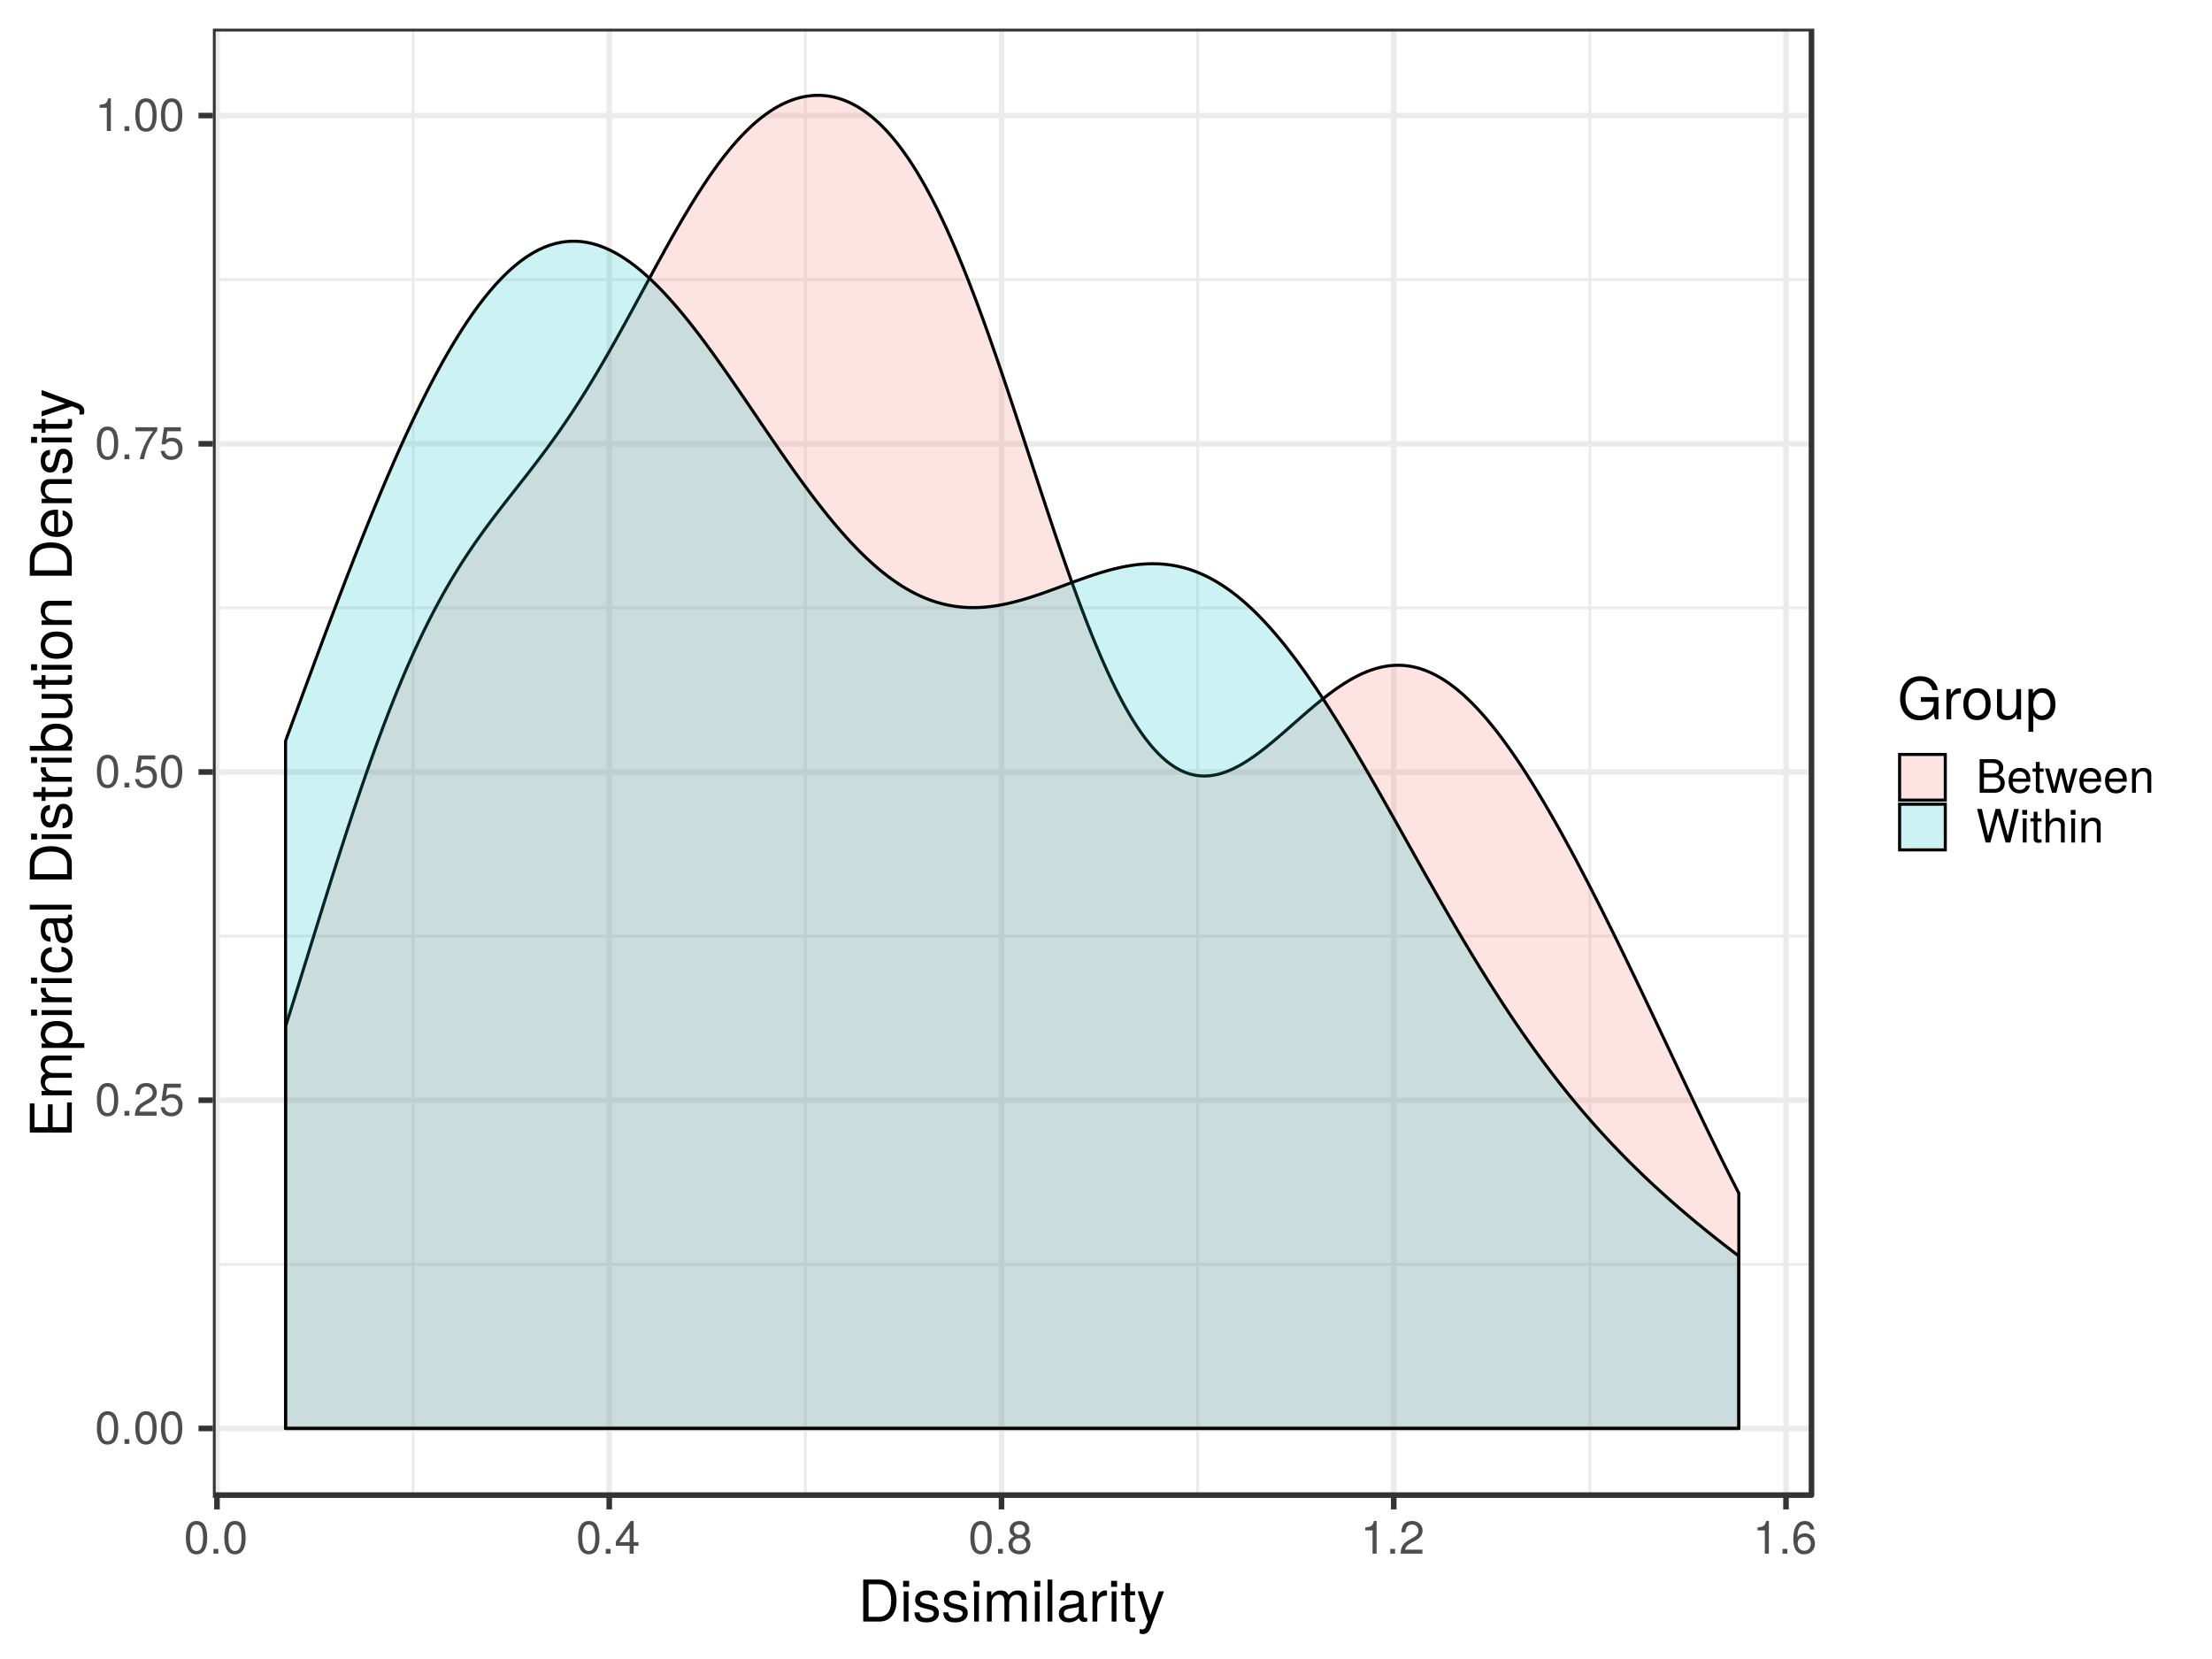 <?xml version="1.0" encoding="UTF-8"?>
<svg xmlns="http://www.w3.org/2000/svg" xmlns:xlink="http://www.w3.org/1999/xlink" width="768pt" height="576pt" viewBox="0 0 768 576" version="1.1">
<defs>
<g>
<symbol overflow="visible" id="glyph0-0">
<path style="stroke:none;" d=""/>
</symbol>
<symbol overflow="visible" id="glyph0-1">
<path style="stroke:none;" d="M 8.109 -5.453 C 8.109 -9.391 6.859 -11.344 4.406 -11.344 C 1.953 -11.344 0.688 -9.359 0.688 -5.547 C 0.688 -1.734 1.969 0.234 4.406 0.234 C 6.797 0.234 8.109 -1.734 8.109 -5.453 Z M 6.672 -5.578 C 6.672 -2.375 5.938 -0.922 4.375 -0.922 C 2.875 -0.922 2.125 -2.438 2.125 -5.531 C 2.125 -8.641 2.875 -10.094 4.406 -10.094 C 5.922 -10.094 6.672 -8.625 6.672 -5.578 Z M 6.672 -5.578 "/>
</symbol>
<symbol overflow="visible" id="glyph0-2">
<path style="stroke:none;" d="M 3.062 0 L 3.062 -1.656 L 1.391 -1.656 L 1.391 0 Z M 3.062 0 "/>
</symbol>
<symbol overflow="visible" id="glyph0-3">
<path style="stroke:none;" d="M 8.172 -8.016 C 8.172 -9.938 6.688 -11.344 4.547 -11.344 C 2.219 -11.344 0.875 -10.156 0.797 -7.406 L 2.203 -7.406 C 2.312 -9.312 3.109 -10.109 4.5 -10.109 C 5.781 -10.109 6.734 -9.203 6.734 -7.984 C 6.734 -7.094 6.203 -6.312 5.203 -5.75 L 3.734 -4.906 C 1.359 -3.562 0.672 -2.5 0.547 0 L 8.094 0 L 8.094 -1.391 L 2.125 -1.391 C 2.266 -2.312 2.781 -2.906 4.172 -3.734 L 5.781 -4.594 C 7.359 -5.438 8.172 -6.625 8.172 -8.016 Z M 8.172 -8.016 "/>
</symbol>
<symbol overflow="visible" id="glyph0-4">
<path style="stroke:none;" d="M 8.203 -3.766 C 8.203 -6 6.719 -7.469 4.547 -7.469 C 3.75 -7.469 3.109 -7.266 2.453 -6.781 L 2.891 -9.719 L 7.609 -9.719 L 7.609 -11.109 L 1.766 -11.109 L 0.906 -5.172 L 2.203 -5.172 C 2.859 -5.953 3.406 -6.219 4.281 -6.219 C 5.812 -6.219 6.766 -5.25 6.766 -3.562 C 6.766 -1.938 5.828 -1.016 4.281 -1.016 C 3.062 -1.016 2.297 -1.625 1.969 -2.906 L 0.562 -2.906 C 1.031 -0.656 2.297 0.234 4.312 0.234 C 6.609 0.234 8.203 -1.359 8.203 -3.766 Z M 8.203 -3.766 "/>
</symbol>
<symbol overflow="visible" id="glyph0-5">
<path style="stroke:none;" d="M 8.312 -9.922 L 8.312 -11.109 L 0.734 -11.109 L 0.734 -9.719 L 6.859 -9.719 C 4.609 -6.859 3.016 -3.547 2.203 0 L 3.719 0 C 4.344 -3.656 5.938 -7.094 8.312 -9.922 Z M 8.312 -9.922 "/>
</symbol>
<symbol overflow="visible" id="glyph0-6">
<path style="stroke:none;" d="M 5.547 0 L 5.547 -11.344 L 4.625 -11.344 C 4.125 -9.594 3.812 -9.359 1.625 -9.094 L 1.625 -8.078 L 4.141 -8.078 L 4.141 0 Z M 5.547 0 "/>
</symbol>
<symbol overflow="visible" id="glyph0-7">
<path style="stroke:none;" d="M 8.312 -2.719 L 8.312 -3.984 L 6.641 -3.984 L 6.641 -11.344 L 5.594 -11.344 L 0.453 -4.203 L 0.453 -2.719 L 5.234 -2.719 L 5.234 0 L 6.641 0 L 6.641 -2.719 Z M 5.234 -3.984 L 1.688 -3.984 L 5.234 -8.938 Z M 5.234 -3.984 "/>
</symbol>
<symbol overflow="visible" id="glyph0-8">
<path style="stroke:none;" d="M 8.203 -3.203 C 8.203 -4.469 7.562 -5.344 6.25 -5.969 C 7.422 -6.672 7.812 -7.25 7.812 -8.312 C 7.812 -10.094 6.422 -11.344 4.406 -11.344 C 2.406 -11.344 0.984 -10.094 0.984 -8.312 C 0.984 -7.266 1.375 -6.688 2.531 -5.969 C 1.234 -5.344 0.594 -4.469 0.594 -3.219 C 0.594 -1.141 2.156 0.234 4.406 0.234 C 6.641 0.234 8.203 -1.141 8.203 -3.203 Z M 6.375 -8.281 C 6.375 -7.234 5.578 -6.531 4.406 -6.531 C 3.219 -6.531 2.438 -7.234 2.438 -8.297 C 2.438 -9.391 3.219 -10.094 4.406 -10.094 C 5.594 -10.094 6.375 -9.391 6.375 -8.281 Z M 6.766 -3.188 C 6.766 -1.844 5.812 -1.016 4.375 -1.016 C 2.984 -1.016 2.031 -1.859 2.031 -3.188 C 2.031 -4.516 2.984 -5.344 4.406 -5.344 C 5.812 -5.344 6.766 -4.516 6.766 -3.188 Z M 6.766 -3.188 "/>
</symbol>
<symbol overflow="visible" id="glyph0-9">
<path style="stroke:none;" d="M 8.203 -3.516 C 8.203 -5.625 6.766 -7.062 4.734 -7.062 C 3.609 -7.062 2.734 -6.625 2.125 -5.797 C 2.141 -8.562 3.047 -10.094 4.656 -10.094 C 5.641 -10.094 6.344 -9.469 6.562 -8.391 L 7.969 -8.391 C 7.703 -10.234 6.484 -11.344 4.75 -11.344 C 2.109 -11.344 0.688 -9.125 0.688 -5.172 C 0.688 -1.625 1.906 0.234 4.5 0.234 C 6.656 0.234 8.203 -1.297 8.203 -3.516 Z M 6.766 -3.406 C 6.766 -1.984 5.812 -1.016 4.516 -1.016 C 3.203 -1.016 2.203 -2.031 2.203 -3.484 C 2.203 -4.891 3.172 -5.812 4.562 -5.812 C 5.922 -5.812 6.766 -4.922 6.766 -3.406 Z M 6.766 -3.406 "/>
</symbol>
<symbol overflow="visible" id="glyph0-10">
<path style="stroke:none;" d="M 9.969 -3.328 C 9.969 -4.734 9.328 -5.578 7.844 -6.156 C 8.891 -6.656 9.453 -7.516 9.453 -8.703 C 9.453 -10.406 8.203 -11.656 6 -11.656 L 1.266 -11.656 L 1.266 0 L 6.531 0 C 8.625 0 9.969 -1.406 9.969 -3.328 Z M 7.969 -8.5 C 7.969 -7.312 7.281 -6.641 5.625 -6.641 L 2.75 -6.641 L 2.75 -10.359 L 5.625 -10.359 C 7.281 -10.359 7.969 -9.688 7.969 -8.5 Z M 8.484 -3.312 C 8.484 -2.188 7.797 -1.312 6.391 -1.312 L 2.75 -1.312 L 2.75 -5.328 L 6.391 -5.328 C 7.797 -5.328 8.484 -4.453 8.484 -3.312 Z M 8.484 -3.312 "/>
</symbol>
<symbol overflow="visible" id="glyph0-11">
<path style="stroke:none;" d="M 8.203 -3.812 C 8.203 -5.031 8.109 -5.797 7.875 -6.422 C 7.328 -7.797 6.047 -8.625 4.484 -8.625 C 2.141 -8.625 0.641 -6.891 0.641 -4.141 C 0.641 -1.391 2.094 0.234 4.453 0.234 C 6.375 0.234 7.703 -0.844 8.031 -2.547 L 6.688 -2.547 C 6.312 -1.438 5.562 -0.984 4.5 -0.984 C 3.109 -0.984 2.062 -1.891 2.031 -3.812 Z M 6.781 -4.984 C 6.781 -4.984 6.781 -4.922 6.766 -4.891 L 2.062 -4.891 C 2.172 -6.391 3.125 -7.391 4.469 -7.391 C 5.781 -7.391 6.781 -6.297 6.781 -4.984 Z M 6.781 -4.984 "/>
</symbol>
<symbol overflow="visible" id="glyph0-12">
<path style="stroke:none;" d="M 4.062 0 L 4.062 -1.125 C 3.891 -1.078 3.688 -1.062 3.422 -1.062 C 2.844 -1.062 2.688 -1.219 2.688 -1.812 L 2.688 -7.297 L 4.062 -7.297 L 4.062 -8.391 L 2.688 -8.391 L 2.688 -10.688 L 1.359 -10.688 L 1.359 -8.391 L 0.219 -8.391 L 0.219 -7.297 L 1.359 -7.297 L 1.359 -1.219 C 1.359 -0.375 1.938 0.109 2.969 0.109 C 3.297 0.109 3.609 0.078 4.062 0 Z M 4.062 0 "/>
</symbol>
<symbol overflow="visible" id="glyph0-13">
<path style="stroke:none;" d="M 11.328 -8.391 L 9.828 -8.391 L 8.156 -1.859 L 6.516 -8.391 L 4.875 -8.391 L 3.281 -1.859 L 1.562 -8.391 L 0.094 -8.391 L 2.531 0 L 4.031 0 L 5.641 -6.578 L 7.344 0 L 8.859 0 Z M 11.328 -8.391 "/>
</symbol>
<symbol overflow="visible" id="glyph0-14">
<path style="stroke:none;" d="M 7.797 0 L 7.797 -6.344 C 7.797 -7.734 6.75 -8.625 5.141 -8.625 C 3.891 -8.625 3.094 -8.141 2.359 -6.969 L 2.359 -8.391 L 1.125 -8.391 L 1.125 0 L 2.453 0 L 2.453 -4.625 C 2.453 -6.344 3.375 -7.453 4.734 -7.453 C 5.797 -7.453 6.469 -6.812 6.469 -5.812 L 6.469 0 Z M 7.797 0 "/>
</symbol>
<symbol overflow="visible" id="glyph0-15">
<path style="stroke:none;" d="M 14.859 -11.656 L 13.203 -11.656 L 11.062 -2.188 L 8.406 -11.656 L 6.797 -11.656 L 4.203 -2.188 L 2.016 -11.656 L 0.359 -11.656 L 3.344 0 L 4.969 0 L 7.578 -9.578 L 10.266 0 L 11.906 0 Z M 14.859 -11.656 "/>
</symbol>
<symbol overflow="visible" id="glyph0-16">
<path style="stroke:none;" d="M 2.453 0 L 2.453 -8.391 L 1.125 -8.391 L 1.125 0 Z M 2.625 -9.641 L 2.625 -11.312 L 0.953 -11.312 L 0.953 -9.641 Z M 2.625 -9.641 "/>
</symbol>
<symbol overflow="visible" id="glyph0-17">
<path style="stroke:none;" d="M 7.781 0 L 7.781 -6.344 C 7.781 -7.75 6.766 -8.625 5.141 -8.625 C 3.953 -8.625 3.234 -8.25 2.453 -7.234 L 2.453 -11.656 L 1.125 -11.656 L 1.125 0 L 2.453 0 L 2.453 -4.625 C 2.453 -6.344 3.344 -7.453 4.719 -7.453 C 5.656 -7.453 6.453 -6.906 6.453 -5.812 L 6.453 0 Z M 7.781 0 "/>
</symbol>
<symbol overflow="visible" id="glyph1-0">
<path style="stroke:none;" d=""/>
</symbol>
<symbol overflow="visible" id="glyph1-1">
<path style="stroke:none;" d="M 13.344 -7.297 C 13.344 -11.812 11.094 -14.578 7.406 -14.578 L 1.781 -14.578 L 1.781 0 L 7.406 0 C 11.078 0 13.344 -2.766 13.344 -7.297 Z M 11.484 -7.281 C 11.484 -3.594 9.953 -1.641 7.078 -1.641 L 3.641 -1.641 L 3.641 -12.938 L 7.078 -12.938 C 9.953 -12.938 11.484 -11 11.484 -7.281 Z M 11.484 -7.281 "/>
</symbol>
<symbol overflow="visible" id="glyph1-2">
<path style="stroke:none;" d="M 3.062 0 L 3.062 -10.484 L 1.406 -10.484 L 1.406 0 Z M 3.281 -12.062 L 3.281 -14.141 L 1.203 -14.141 L 1.203 -12.062 Z M 3.281 -12.062 "/>
</symbol>
<symbol overflow="visible" id="glyph1-3">
<path style="stroke:none;" d="M 9.188 -2.938 C 9.188 -4.5 8.297 -5.281 6.219 -5.781 L 4.625 -6.156 C 3.266 -6.484 2.688 -6.922 2.688 -7.656 C 2.688 -8.625 3.547 -9.234 4.906 -9.234 C 6.234 -9.234 6.953 -8.656 7 -7.562 L 8.766 -7.562 C 8.734 -9.625 7.375 -10.781 4.953 -10.781 C 2.516 -10.781 0.938 -9.516 0.938 -7.578 C 0.938 -5.938 1.781 -5.156 4.266 -4.562 L 5.812 -4.188 C 6.984 -3.906 7.438 -3.562 7.438 -2.797 C 7.438 -1.812 6.453 -1.234 5 -1.234 C 3.5 -1.234 2.656 -1.594 2.438 -3.203 L 0.688 -3.203 C 0.766 -0.781 2.125 0.297 4.859 0.297 C 7.5 0.297 9.188 -0.922 9.188 -2.938 Z M 9.188 -2.938 "/>
</symbol>
<symbol overflow="visible" id="glyph1-4">
<path style="stroke:none;" d="M 15.203 0 L 15.203 -7.859 C 15.203 -9.734 14.156 -10.781 12.203 -10.781 C 10.797 -10.781 9.953 -10.359 8.984 -9.188 C 8.359 -10.297 7.516 -10.781 6.156 -10.781 C 4.766 -10.781 3.844 -10.266 2.938 -9 L 2.938 -10.484 L 1.422 -10.484 L 1.422 0 L 3.078 0 L 3.078 -6.578 C 3.078 -8.094 4.188 -9.312 5.547 -9.312 C 6.781 -9.312 7.484 -8.562 7.484 -7.219 L 7.484 0 L 9.141 0 L 9.141 -6.578 C 9.141 -8.094 10.266 -9.312 11.625 -9.312 C 12.844 -9.312 13.547 -8.547 13.547 -7.219 L 13.547 0 Z M 15.203 0 "/>
</symbol>
<symbol overflow="visible" id="glyph1-5">
<path style="stroke:none;" d="M 3.016 0 L 3.016 -14.578 L 1.359 -14.578 L 1.359 0 Z M 3.016 0 "/>
</symbol>
<symbol overflow="visible" id="glyph1-6">
<path style="stroke:none;" d="M 10.703 -0.047 L 10.703 -1.297 C 10.516 -1.266 10.438 -1.266 10.344 -1.266 C 9.766 -1.266 9.438 -1.562 9.438 -2.078 L 9.438 -7.922 C 9.438 -9.781 8.078 -10.781 5.5 -10.781 C 2.953 -10.781 1.406 -9.797 1.297 -7.375 L 2.984 -7.375 C 3.125 -8.656 3.875 -9.234 5.438 -9.234 C 6.938 -9.234 7.781 -8.688 7.781 -7.688 L 7.781 -7.234 C 7.781 -6.547 7.359 -6.234 6.047 -6.078 C 3.688 -5.781 3.312 -5.703 2.688 -5.438 C 1.453 -4.938 0.844 -4 0.844 -2.719 C 0.844 -0.812 2.156 0.297 4.281 0.297 C 5.625 0.297 6.922 -0.266 7.844 -1.234 C 8.016 -0.438 8.734 0.141 9.562 0.141 C 9.906 0.141 10.156 0.094 10.703 -0.047 Z M 7.781 -3.625 C 7.781 -2.125 6.266 -1.156 4.641 -1.156 C 3.344 -1.156 2.578 -1.625 2.578 -2.766 C 2.578 -3.859 3.312 -4.344 5.094 -4.594 C 6.859 -4.844 7.219 -4.922 7.781 -5.188 Z M 7.781 -3.625 "/>
</symbol>
<symbol overflow="visible" id="glyph1-7">
<path style="stroke:none;" d="M 6.422 -9.016 L 6.422 -10.719 C 6.141 -10.766 6 -10.781 5.781 -10.781 C 4.703 -10.781 3.875 -10.141 2.922 -8.578 L 2.922 -10.484 L 1.406 -10.484 L 1.406 0 L 3.062 0 L 3.062 -5.438 C 3.062 -7.797 3.844 -8.984 6.422 -9.016 Z M 6.422 -9.016 "/>
</symbol>
<symbol overflow="visible" id="glyph1-8">
<path style="stroke:none;" d="M 5.078 0 L 5.078 -1.406 C 4.859 -1.344 4.594 -1.312 4.281 -1.312 C 3.562 -1.312 3.359 -1.516 3.359 -2.266 L 3.359 -9.125 L 5.078 -9.125 L 5.078 -10.484 L 3.359 -10.484 L 3.359 -13.359 L 1.703 -13.359 L 1.703 -10.484 L 0.281 -10.484 L 0.281 -9.125 L 1.703 -9.125 L 1.703 -1.516 C 1.703 -0.453 2.422 0.141 3.719 0.141 C 4.125 0.141 4.516 0.094 5.078 0 Z M 5.078 0 "/>
</symbol>
<symbol overflow="visible" id="glyph1-9">
<path style="stroke:none;" d="M 9.562 -10.484 L 7.766 -10.484 L 4.859 -2.312 L 2.188 -10.484 L 0.406 -10.484 L 3.938 0.047 L 3.297 1.703 C 3.016 2.438 2.688 2.719 1.953 2.719 C 1.719 2.719 1.438 2.688 1.078 2.594 L 1.078 4.094 C 1.422 4.281 1.766 4.359 2.203 4.359 C 3.375 4.359 4.344 3.703 4.906 2.203 Z M 9.562 -10.484 "/>
</symbol>
<symbol overflow="visible" id="glyph1-10">
<path style="stroke:none;" d="M 14.188 0 L 14.188 -7.703 L 8.094 -7.703 L 8.094 -6.062 L 12.547 -6.062 L 12.547 -5.656 C 12.547 -3.062 10.625 -1.281 7.953 -1.281 C 4.656 -1.281 2.734 -3.688 2.734 -7.234 C 2.734 -10.812 4.781 -13.297 7.859 -13.297 C 10.078 -13.297 11.688 -12.047 12.078 -10.156 L 13.984 -10.156 C 13.453 -13.125 11.219 -14.938 7.875 -14.938 C 3.422 -14.938 0.875 -11.5 0.875 -7.141 C 0.875 -2.656 3.625 0.359 7.562 0.359 C 9.547 0.359 11.125 -0.344 12.547 -1.922 L 13 0 Z M 14.188 0 "/>
</symbol>
<symbol overflow="visible" id="glyph1-11">
<path style="stroke:none;" d="M 10.203 -5.156 C 10.203 -8.781 8.453 -10.781 5.438 -10.781 C 2.5 -10.781 0.719 -8.766 0.719 -5.234 C 0.719 -1.719 2.484 0.297 5.453 0.297 C 8.406 0.297 10.203 -1.719 10.203 -5.156 Z M 8.453 -5.188 C 8.453 -2.719 7.297 -1.234 5.453 -1.234 C 3.594 -1.234 2.453 -2.703 2.453 -5.234 C 2.453 -7.766 3.594 -9.234 5.453 -9.234 C 7.344 -9.234 8.453 -7.781 8.453 -5.188 Z M 8.453 -5.188 "/>
</symbol>
<symbol overflow="visible" id="glyph1-12">
<path style="stroke:none;" d="M 9.641 0 L 9.641 -10.484 L 7.984 -10.484 L 7.984 -4.703 C 7.984 -2.562 6.859 -1.156 5.125 -1.156 C 3.797 -1.156 2.953 -1.953 2.953 -3.219 L 2.953 -10.484 L 1.297 -10.484 L 1.297 -2.562 C 1.297 -0.812 2.594 0.297 4.641 0.297 C 6.188 0.297 7.156 -0.234 8.141 -1.625 L 8.141 0 Z M 9.641 0 "/>
</symbol>
<symbol overflow="visible" id="glyph1-13">
<path style="stroke:none;" d="M 10.453 -5.141 C 10.453 -8.656 8.734 -10.781 5.953 -10.781 C 4.547 -10.781 3.406 -10.141 2.625 -8.906 L 2.625 -10.484 L 1.094 -10.484 L 1.094 4.359 L 2.766 4.359 L 2.766 -1.266 C 3.641 -0.188 4.625 0.297 5.984 0.297 C 8.688 0.297 10.453 -1.797 10.453 -5.141 Z M 8.719 -5.188 C 8.719 -2.797 7.5 -1.266 5.688 -1.266 C 3.922 -1.266 2.766 -2.703 2.766 -5.156 C 2.766 -7.625 3.922 -9.219 5.688 -9.219 C 7.516 -9.219 8.719 -7.688 8.719 -5.188 Z M 8.719 -5.188 "/>
</symbol>
<symbol overflow="visible" id="glyph2-0">
<path style="stroke:none;" d=""/>
</symbol>
<symbol overflow="visible" id="glyph2-1">
<path style="stroke:none;" d="M 0 -12.266 L -1.641 -12.266 L -1.641 -3.656 L -6.641 -3.656 L -6.641 -11.594 L -8.281 -11.594 L -8.281 -3.656 L -12.938 -3.656 L -12.938 -11.906 L -14.578 -11.906 L -14.578 -1.797 L 0 -1.797 Z M 0 -12.266 "/>
</symbol>
<symbol overflow="visible" id="glyph2-2">
<path style="stroke:none;" d="M 0 -15.203 L -7.859 -15.203 C -9.734 -15.203 -10.781 -14.156 -10.781 -12.203 C -10.781 -10.797 -10.359 -9.953 -9.188 -8.984 C -10.297 -8.359 -10.781 -7.516 -10.781 -6.156 C -10.781 -4.766 -10.266 -3.844 -9 -2.938 L -10.484 -2.938 L -10.484 -1.422 L 0 -1.422 L 0 -3.078 L -6.578 -3.078 C -8.094 -3.078 -9.312 -4.188 -9.312 -5.547 C -9.312 -6.781 -8.562 -7.484 -7.219 -7.484 L 0 -7.484 L 0 -9.141 L -6.578 -9.141 C -8.094 -9.141 -9.312 -10.266 -9.312 -11.625 C -9.312 -12.844 -8.547 -13.547 -7.219 -13.547 L 0 -13.547 Z M 0 -15.203 "/>
</symbol>
<symbol overflow="visible" id="glyph2-3">
<path style="stroke:none;" d="M -5.141 -10.453 C -8.656 -10.453 -10.781 -8.734 -10.781 -5.953 C -10.781 -4.547 -10.141 -3.406 -8.906 -2.625 L -10.484 -2.625 L -10.484 -1.094 L 4.359 -1.094 L 4.359 -2.766 L -1.266 -2.766 C -0.188 -3.641 0.297 -4.625 0.297 -5.984 C 0.297 -8.688 -1.797 -10.453 -5.141 -10.453 Z M -5.188 -8.719 C -2.797 -8.719 -1.266 -7.5 -1.266 -5.688 C -1.266 -3.922 -2.703 -2.766 -5.156 -2.766 C -7.625 -2.766 -9.219 -3.922 -9.219 -5.688 C -9.219 -7.516 -7.688 -8.719 -5.188 -8.719 Z M -5.188 -8.719 "/>
</symbol>
<symbol overflow="visible" id="glyph2-4">
<path style="stroke:none;" d="M 0 -3.062 L -10.484 -3.062 L -10.484 -1.406 L 0 -1.406 Z M -12.062 -3.281 L -14.141 -3.281 L -14.141 -1.203 L -12.062 -1.203 Z M -12.062 -3.281 "/>
</symbol>
<symbol overflow="visible" id="glyph2-5">
<path style="stroke:none;" d="M -9.016 -6.422 L -10.719 -6.422 C -10.766 -6.141 -10.781 -6 -10.781 -5.781 C -10.781 -4.703 -10.141 -3.875 -8.578 -2.922 L -10.484 -2.922 L -10.484 -1.406 L 0 -1.406 L 0 -3.062 L -5.438 -3.062 C -7.797 -3.062 -8.984 -3.844 -9.016 -6.422 Z M -9.016 -6.422 "/>
</symbol>
<symbol overflow="visible" id="glyph2-6">
<path style="stroke:none;" d="M -3.594 -9.547 L -3.594 -7.859 C -1.922 -7.578 -1.234 -6.719 -1.234 -5.297 C -1.234 -3.453 -2.656 -2.359 -5.141 -2.359 C -7.766 -2.359 -9.234 -3.438 -9.234 -5.266 C -9.234 -6.656 -8.422 -7.547 -6.953 -7.734 L -6.953 -9.422 C -9.516 -9.219 -10.781 -7.625 -10.781 -5.281 C -10.781 -2.453 -8.625 -0.625 -5.141 -0.625 C -1.766 -0.625 0.297 -2.422 0.297 -5.266 C 0.297 -7.766 -1.203 -9.344 -3.594 -9.547 Z M -3.594 -9.547 "/>
</symbol>
<symbol overflow="visible" id="glyph2-7">
<path style="stroke:none;" d="M -0.047 -10.703 L -1.297 -10.703 C -1.266 -10.516 -1.266 -10.438 -1.266 -10.344 C -1.266 -9.766 -1.562 -9.438 -2.078 -9.438 L -7.922 -9.438 C -9.781 -9.438 -10.781 -8.078 -10.781 -5.5 C -10.781 -2.953 -9.797 -1.406 -7.375 -1.297 L -7.375 -2.984 C -8.656 -3.125 -9.234 -3.875 -9.234 -5.438 C -9.234 -6.938 -8.688 -7.781 -7.688 -7.781 L -7.234 -7.781 C -6.547 -7.781 -6.234 -7.359 -6.078 -6.047 C -5.781 -3.688 -5.703 -3.312 -5.438 -2.688 C -4.938 -1.453 -4 -0.844 -2.719 -0.844 C -0.812 -0.844 0.297 -2.156 0.297 -4.281 C 0.297 -5.625 -0.266 -6.922 -1.234 -7.844 C -0.438 -8.016 0.141 -8.734 0.141 -9.562 C 0.141 -9.906 0.094 -10.156 -0.047 -10.703 Z M -3.625 -7.781 C -2.125 -7.781 -1.156 -6.266 -1.156 -4.641 C -1.156 -3.344 -1.625 -2.578 -2.766 -2.578 C -3.859 -2.578 -4.344 -3.312 -4.594 -5.094 C -4.844 -6.859 -4.922 -7.219 -5.188 -7.781 Z M -3.625 -7.781 "/>
</symbol>
<symbol overflow="visible" id="glyph2-8">
<path style="stroke:none;" d="M 0 -3.016 L -14.578 -3.016 L -14.578 -1.359 L 0 -1.359 Z M 0 -3.016 "/>
</symbol>
<symbol overflow="visible" id="glyph2-9">
<path style="stroke:none;" d=""/>
</symbol>
<symbol overflow="visible" id="glyph2-10">
<path style="stroke:none;" d="M -7.297 -13.344 C -11.812 -13.344 -14.578 -11.094 -14.578 -7.406 L -14.578 -1.781 L 0 -1.781 L 0 -7.406 C 0 -11.078 -2.766 -13.344 -7.297 -13.344 Z M -7.281 -11.484 C -3.594 -11.484 -1.641 -9.953 -1.641 -7.078 L -1.641 -3.641 L -12.938 -3.641 L -12.938 -7.078 C -12.938 -9.953 -11 -11.484 -7.281 -11.484 Z M -7.281 -11.484 "/>
</symbol>
<symbol overflow="visible" id="glyph2-11">
<path style="stroke:none;" d="M -2.938 -9.188 C -4.5 -9.188 -5.281 -8.297 -5.781 -6.219 L -6.156 -4.625 C -6.484 -3.266 -6.922 -2.688 -7.656 -2.688 C -8.625 -2.688 -9.234 -3.547 -9.234 -4.906 C -9.234 -6.234 -8.656 -6.953 -7.562 -7 L -7.562 -8.766 C -9.625 -8.734 -10.781 -7.375 -10.781 -4.953 C -10.781 -2.516 -9.516 -0.938 -7.578 -0.938 C -5.938 -0.938 -5.156 -1.781 -4.562 -4.266 L -4.188 -5.812 C -3.906 -6.984 -3.562 -7.438 -2.797 -7.438 C -1.812 -7.438 -1.234 -6.453 -1.234 -5 C -1.234 -3.5 -1.594 -2.656 -3.203 -2.438 L -3.203 -0.688 C -0.781 -0.766 0.297 -2.125 0.297 -4.859 C 0.297 -7.5 -0.922 -9.188 -2.938 -9.188 Z M -2.938 -9.188 "/>
</symbol>
<symbol overflow="visible" id="glyph2-12">
<path style="stroke:none;" d="M 0 -5.078 L -1.406 -5.078 C -1.344 -4.859 -1.312 -4.594 -1.312 -4.281 C -1.312 -3.562 -1.516 -3.359 -2.266 -3.359 L -9.125 -3.359 L -9.125 -5.078 L -10.484 -5.078 L -10.484 -3.359 L -13.359 -3.359 L -13.359 -1.703 L -10.484 -1.703 L -10.484 -0.281 L -9.125 -0.281 L -9.125 -1.703 L -1.516 -1.703 C -0.453 -1.703 0.141 -2.422 0.141 -3.719 C 0.141 -4.125 0.094 -4.516 0 -5.078 Z M 0 -5.078 "/>
</symbol>
<symbol overflow="visible" id="glyph2-13">
<path style="stroke:none;" d="M -5.359 -10.453 C -8.766 -10.453 -10.781 -8.734 -10.781 -5.984 C -10.781 -4.547 -10.234 -3.516 -9.062 -2.734 L -14.578 -2.734 L -14.578 -1.078 L 0 -1.078 L 0 -2.578 L -1.5 -2.578 C -0.281 -3.375 0.297 -4.438 0.297 -5.906 C 0.297 -8.656 -1.953 -10.453 -5.359 -10.453 Z M -5.266 -8.719 C -2.875 -8.719 -1.266 -7.484 -1.266 -5.656 C -1.266 -3.906 -2.859 -2.734 -5.234 -2.734 C -7.703 -2.734 -9.297 -3.906 -9.219 -5.656 C -9.219 -7.516 -7.594 -8.719 -5.266 -8.719 Z M -5.266 -8.719 "/>
</symbol>
<symbol overflow="visible" id="glyph2-14">
<path style="stroke:none;" d="M 0 -9.641 L -10.484 -9.641 L -10.484 -7.984 L -4.703 -7.984 C -2.562 -7.984 -1.156 -6.859 -1.156 -5.125 C -1.156 -3.797 -1.953 -2.953 -3.219 -2.953 L -10.484 -2.953 L -10.484 -1.297 L -2.562 -1.297 C -0.812 -1.297 0.297 -2.594 0.297 -4.641 C 0.297 -6.188 -0.234 -7.156 -1.625 -8.141 L 0 -8.141 Z M 0 -9.641 "/>
</symbol>
<symbol overflow="visible" id="glyph2-15">
<path style="stroke:none;" d="M -5.156 -10.203 C -8.781 -10.203 -10.781 -8.453 -10.781 -5.438 C -10.781 -2.5 -8.766 -0.719 -5.234 -0.719 C -1.719 -0.719 0.297 -2.484 0.297 -5.453 C 0.297 -8.406 -1.719 -10.203 -5.156 -10.203 Z M -5.188 -8.453 C -2.719 -8.453 -1.234 -7.297 -1.234 -5.453 C -1.234 -3.594 -2.703 -2.453 -5.234 -2.453 C -7.766 -2.453 -9.234 -3.594 -9.234 -5.453 C -9.234 -7.344 -7.781 -8.453 -5.188 -8.453 Z M -5.188 -8.453 "/>
</symbol>
<symbol overflow="visible" id="glyph2-16">
<path style="stroke:none;" d="M 0 -9.734 L -7.922 -9.734 C -9.656 -9.734 -10.781 -8.438 -10.781 -6.422 C -10.781 -4.859 -10.188 -3.859 -8.719 -2.938 L -10.484 -2.938 L -10.484 -1.406 L 0 -1.406 L 0 -3.062 L -5.781 -3.062 C -7.922 -3.062 -9.312 -4.219 -9.312 -5.922 C -9.312 -7.234 -8.516 -8.078 -7.266 -8.078 L 0 -8.078 Z M 0 -9.734 "/>
</symbol>
<symbol overflow="visible" id="glyph2-17">
<path style="stroke:none;" d="M -4.766 -10.266 C -6.281 -10.266 -7.234 -10.141 -8.016 -9.844 C -9.734 -9.156 -10.781 -7.562 -10.781 -5.594 C -10.781 -2.688 -8.625 -0.797 -5.188 -0.797 C -1.734 -0.797 0.297 -2.625 0.297 -5.562 C 0.297 -7.953 -1.062 -9.625 -3.188 -10.047 L -3.188 -8.359 C -1.797 -7.906 -1.234 -6.953 -1.234 -5.625 C -1.234 -3.875 -2.359 -2.578 -4.766 -2.547 Z M -6.234 -8.484 C -6.234 -8.484 -6.156 -8.484 -6.125 -8.453 L -6.125 -2.578 C -7.984 -2.719 -9.234 -3.906 -9.234 -5.578 C -9.234 -7.219 -7.875 -8.484 -6.234 -8.484 Z M -6.234 -8.484 "/>
</symbol>
<symbol overflow="visible" id="glyph2-18">
<path style="stroke:none;" d="M -10.484 -9.562 L -10.484 -7.766 L -2.312 -4.859 L -10.484 -2.188 L -10.484 -0.406 L 0.047 -3.938 L 1.703 -3.297 C 2.438 -3.016 2.719 -2.688 2.719 -1.953 C 2.719 -1.719 2.688 -1.438 2.594 -1.078 L 4.094 -1.078 C 4.281 -1.422 4.359 -1.766 4.359 -2.203 C 4.359 -3.375 3.703 -4.344 2.203 -4.906 Z M -10.484 -9.562 "/>
</symbol>
</g>
<clipPath id="clip1">
  <path d="M 73.91 9.961 L 629 9.961 L 629 520 L 73.91 520 Z M 73.91 9.961 "/>
</clipPath>
<clipPath id="clip2">
  <path d="M 73.91 438 L 629.945 438 L 629.945 440 L 73.91 440 Z M 73.91 438 "/>
</clipPath>
<clipPath id="clip3">
  <path d="M 73.91 324 L 629.945 324 L 629.945 326 L 73.91 326 Z M 73.91 324 "/>
</clipPath>
<clipPath id="clip4">
  <path d="M 73.91 210 L 629.945 210 L 629.945 212 L 73.91 212 Z M 73.91 210 "/>
</clipPath>
<clipPath id="clip5">
  <path d="M 73.91 96 L 629.945 96 L 629.945 98 L 73.91 98 Z M 73.91 96 "/>
</clipPath>
<clipPath id="clip6">
  <path d="M 142 9.961 L 144 9.961 L 144 520 L 142 520 Z M 142 9.961 "/>
</clipPath>
<clipPath id="clip7">
  <path d="M 279 9.961 L 281 9.961 L 281 520 L 279 520 Z M 279 9.961 "/>
</clipPath>
<clipPath id="clip8">
  <path d="M 415 9.961 L 417 9.961 L 417 520 L 415 520 Z M 415 9.961 "/>
</clipPath>
<clipPath id="clip9">
  <path d="M 551 9.961 L 553 9.961 L 553 520 L 551 520 Z M 551 9.961 "/>
</clipPath>
<clipPath id="clip10">
  <path d="M 73.91 494 L 629.945 494 L 629.945 497 L 73.91 497 Z M 73.91 494 "/>
</clipPath>
<clipPath id="clip11">
  <path d="M 73.91 381 L 629.945 381 L 629.945 383 L 73.91 383 Z M 73.91 381 "/>
</clipPath>
<clipPath id="clip12">
  <path d="M 73.91 267 L 629.945 267 L 629.945 270 L 73.91 270 Z M 73.91 267 "/>
</clipPath>
<clipPath id="clip13">
  <path d="M 73.91 153 L 629.945 153 L 629.945 156 L 73.91 156 Z M 73.91 153 "/>
</clipPath>
<clipPath id="clip14">
  <path d="M 73.91 39 L 629.945 39 L 629.945 42 L 73.91 42 Z M 73.91 39 "/>
</clipPath>
<clipPath id="clip15">
  <path d="M 74 9.961 L 77 9.961 L 77 520.09 L 74 520.09 Z M 74 9.961 "/>
</clipPath>
<clipPath id="clip16">
  <path d="M 210 9.961 L 213 9.961 L 213 520.09 L 210 520.09 Z M 210 9.961 "/>
</clipPath>
<clipPath id="clip17">
  <path d="M 346 9.961 L 349 9.961 L 349 520.09 L 346 520.09 Z M 346 9.961 "/>
</clipPath>
<clipPath id="clip18">
  <path d="M 482 9.961 L 485 9.961 L 485 520.09 L 482 520.09 Z M 482 9.961 "/>
</clipPath>
<clipPath id="clip19">
  <path d="M 619 9.961 L 622 9.961 L 622 520.09 L 619 520.09 Z M 619 9.961 "/>
</clipPath>
<clipPath id="clip20">
  <path d="M 73.91 9.961 L 629.945 9.961 L 629.945 520.09 L 73.91 520.09 Z M 73.91 9.961 "/>
</clipPath>
</defs>
<g id="surface5036">
<rect x="0" y="0" width="768" height="576" style="fill:rgb(100%,100%,100%);fill-opacity:1;stroke:none;"/>
<rect x="0" y="0" width="768" height="576" style="fill:rgb(100%,100%,100%);fill-opacity:1;stroke:none;"/>
<path style="fill:none;stroke-width:1.94;stroke-linecap:round;stroke-linejoin:round;stroke:rgb(100%,100%,100%);stroke-opacity:1;stroke-miterlimit:10;" d="M 0 576 L 768 576 L 768 0 L 0 0 Z M 0 576 "/>
<g clip-path="url(#clip1)" clip-rule="nonzero">
<path style=" stroke:none;fill-rule:nonzero;fill:rgb(100%,100%,100%);fill-opacity:1;" d="M 73.91 519.09 L 628.945 519.09 L 628.945 9.961 L 73.91 9.961 Z M 73.91 519.09 "/>
</g>
<g clip-path="url(#clip2)" clip-rule="nonzero">
<path style="fill:none;stroke-width:0.97;stroke-linecap:butt;stroke-linejoin:round;stroke:rgb(92.157%,92.157%,92.157%);stroke-opacity:1;stroke-miterlimit:10;" d="M 73.91 438.969 L 628.945 438.969 "/>
</g>
<g clip-path="url(#clip3)" clip-rule="nonzero">
<path style="fill:none;stroke-width:0.97;stroke-linecap:butt;stroke-linejoin:round;stroke:rgb(92.157%,92.157%,92.157%);stroke-opacity:1;stroke-miterlimit:10;" d="M 73.91 325.012 L 628.945 325.012 "/>
</g>
<g clip-path="url(#clip4)" clip-rule="nonzero">
<path style="fill:none;stroke-width:0.97;stroke-linecap:butt;stroke-linejoin:round;stroke:rgb(92.157%,92.157%,92.157%);stroke-opacity:1;stroke-miterlimit:10;" d="M 73.91 211.055 L 628.945 211.055 "/>
</g>
<g clip-path="url(#clip5)" clip-rule="nonzero">
<path style="fill:none;stroke-width:0.97;stroke-linecap:butt;stroke-linejoin:round;stroke:rgb(92.157%,92.157%,92.157%);stroke-opacity:1;stroke-miterlimit:10;" d="M 73.91 97.098 L 628.945 97.098 "/>
</g>
<g clip-path="url(#clip6)" clip-rule="nonzero">
<path style="fill:none;stroke-width:0.97;stroke-linecap:butt;stroke-linejoin:round;stroke:rgb(92.157%,92.157%,92.157%);stroke-opacity:1;stroke-miterlimit:10;" d="M 143.434 519.09 L 143.434 9.961 "/>
</g>
<g clip-path="url(#clip7)" clip-rule="nonzero">
<path style="fill:none;stroke-width:0.97;stroke-linecap:butt;stroke-linejoin:round;stroke:rgb(92.157%,92.157%,92.157%);stroke-opacity:1;stroke-miterlimit:10;" d="M 279.621 519.09 L 279.621 9.961 "/>
</g>
<g clip-path="url(#clip8)" clip-rule="nonzero">
<path style="fill:none;stroke-width:0.97;stroke-linecap:butt;stroke-linejoin:round;stroke:rgb(92.157%,92.157%,92.157%);stroke-opacity:1;stroke-miterlimit:10;" d="M 415.812 519.09 L 415.812 9.961 "/>
</g>
<g clip-path="url(#clip9)" clip-rule="nonzero">
<path style="fill:none;stroke-width:0.97;stroke-linecap:butt;stroke-linejoin:round;stroke:rgb(92.157%,92.157%,92.157%);stroke-opacity:1;stroke-miterlimit:10;" d="M 552 519.09 L 552 9.961 "/>
</g>
<g clip-path="url(#clip10)" clip-rule="nonzero">
<path style="fill:none;stroke-width:1.94;stroke-linecap:butt;stroke-linejoin:round;stroke:rgb(92.157%,92.157%,92.157%);stroke-opacity:1;stroke-miterlimit:10;" d="M 73.91 495.949 L 628.945 495.949 "/>
</g>
<g clip-path="url(#clip11)" clip-rule="nonzero">
<path style="fill:none;stroke-width:1.94;stroke-linecap:butt;stroke-linejoin:round;stroke:rgb(92.157%,92.157%,92.157%);stroke-opacity:1;stroke-miterlimit:10;" d="M 73.91 381.992 L 628.945 381.992 "/>
</g>
<g clip-path="url(#clip12)" clip-rule="nonzero">
<path style="fill:none;stroke-width:1.94;stroke-linecap:butt;stroke-linejoin:round;stroke:rgb(92.157%,92.157%,92.157%);stroke-opacity:1;stroke-miterlimit:10;" d="M 73.91 268.035 L 628.945 268.035 "/>
</g>
<g clip-path="url(#clip13)" clip-rule="nonzero">
<path style="fill:none;stroke-width:1.94;stroke-linecap:butt;stroke-linejoin:round;stroke:rgb(92.157%,92.157%,92.157%);stroke-opacity:1;stroke-miterlimit:10;" d="M 73.91 154.078 L 628.945 154.078 "/>
</g>
<g clip-path="url(#clip14)" clip-rule="nonzero">
<path style="fill:none;stroke-width:1.94;stroke-linecap:butt;stroke-linejoin:round;stroke:rgb(92.157%,92.157%,92.157%);stroke-opacity:1;stroke-miterlimit:10;" d="M 73.91 40.121 L 628.945 40.121 "/>
</g>
<g clip-path="url(#clip15)" clip-rule="nonzero">
<path style="fill:none;stroke-width:1.94;stroke-linecap:butt;stroke-linejoin:round;stroke:rgb(92.157%,92.157%,92.157%);stroke-opacity:1;stroke-miterlimit:10;" d="M 75.34 519.09 L 75.34 9.961 "/>
</g>
<g clip-path="url(#clip16)" clip-rule="nonzero">
<path style="fill:none;stroke-width:1.94;stroke-linecap:butt;stroke-linejoin:round;stroke:rgb(92.157%,92.157%,92.157%);stroke-opacity:1;stroke-miterlimit:10;" d="M 211.527 519.09 L 211.527 9.961 "/>
</g>
<g clip-path="url(#clip17)" clip-rule="nonzero">
<path style="fill:none;stroke-width:1.94;stroke-linecap:butt;stroke-linejoin:round;stroke:rgb(92.157%,92.157%,92.157%);stroke-opacity:1;stroke-miterlimit:10;" d="M 347.719 519.09 L 347.719 9.961 "/>
</g>
<g clip-path="url(#clip18)" clip-rule="nonzero">
<path style="fill:none;stroke-width:1.94;stroke-linecap:butt;stroke-linejoin:round;stroke:rgb(92.157%,92.157%,92.157%);stroke-opacity:1;stroke-miterlimit:10;" d="M 483.906 519.09 L 483.906 9.961 "/>
</g>
<g clip-path="url(#clip19)" clip-rule="nonzero">
<path style="fill:none;stroke-width:1.94;stroke-linecap:butt;stroke-linejoin:round;stroke:rgb(92.157%,92.157%,92.157%);stroke-opacity:1;stroke-miterlimit:10;" d="M 620.098 519.09 L 620.098 9.961 "/>
</g>
<path style="fill-rule:nonzero;fill:rgb(97.255%,46.275%,42.745%);fill-opacity:0.2;stroke-width:1.067;stroke-linecap:round;stroke-linejoin:round;stroke:rgb(0%,0%,0%);stroke-opacity:1;stroke-miterlimit:10;" d="M 99.141 356.41 L 100.125 353.277 L 101.113 350.125 L 102.102 346.969 L 103.09 343.797 L 104.078 340.621 L 105.062 337.438 L 108.027 327.875 L 109.012 324.688 L 110 321.5 L 110.988 318.324 L 111.977 315.152 L 112.965 311.988 L 113.949 308.84 L 114.938 305.699 L 115.926 302.574 L 116.914 299.465 L 117.898 296.371 L 118.887 293.305 L 119.875 290.25 L 120.863 287.223 L 121.852 284.223 L 122.836 281.238 L 123.824 278.293 L 124.812 275.371 L 125.801 272.473 L 126.789 269.617 L 127.773 266.785 L 128.762 263.992 L 129.75 261.234 L 130.738 258.5 L 131.723 255.82 L 132.711 253.168 L 133.699 250.555 L 134.688 247.988 L 135.676 245.445 L 136.66 242.961 L 137.648 240.508 L 138.637 238.09 L 139.625 235.73 L 140.609 233.398 L 141.598 231.117 L 142.586 228.879 L 143.574 226.664 L 144.562 224.52 L 145.547 222.402 L 146.535 220.324 L 147.523 218.301 L 148.512 216.301 L 149.496 214.355 L 150.484 212.445 L 151.473 210.566 L 152.461 208.746 L 153.449 206.945 L 154.434 205.191 L 155.422 203.473 L 156.41 201.777 L 157.398 200.137 L 158.387 198.516 L 159.371 196.93 L 160.359 195.379 L 161.348 193.844 L 162.336 192.352 L 163.32 190.883 L 164.309 189.43 L 165.297 188.012 L 166.285 186.609 L 167.273 185.23 L 168.258 183.871 L 169.246 182.523 L 170.234 181.203 L 171.223 179.891 L 172.207 178.59 L 173.195 177.301 L 174.184 176.02 L 175.172 174.75 L 176.16 173.484 L 177.145 172.223 L 181.098 167.191 L 182.082 165.93 L 183.07 164.664 L 184.059 163.391 L 185.047 162.109 L 186.031 160.82 L 187.02 159.523 L 188.008 158.211 L 188.996 156.891 L 189.984 155.559 L 190.969 154.207 L 191.957 152.844 L 192.945 151.461 L 193.934 150.062 L 194.918 148.652 L 195.906 147.215 L 196.895 145.766 L 197.883 144.297 L 198.871 142.805 L 199.855 141.301 L 200.844 139.77 L 201.832 138.223 L 202.82 136.66 L 203.805 135.066 L 204.793 133.465 L 205.781 131.84 L 206.77 130.195 L 207.758 128.539 L 208.742 126.855 L 209.73 125.16 L 210.719 123.453 L 211.707 121.723 L 212.695 119.984 L 213.68 118.227 L 214.668 116.461 L 215.656 114.684 L 216.645 112.891 L 217.629 111.098 L 218.617 109.289 L 219.605 107.477 L 220.594 105.66 L 221.582 103.84 L 222.566 102.016 L 225.531 96.543 L 226.516 94.723 L 227.504 92.91 L 228.492 91.102 L 229.48 89.305 L 230.469 87.512 L 231.453 85.734 L 232.441 83.969 L 233.43 82.211 L 234.418 80.477 L 235.406 78.754 L 236.391 77.051 L 237.379 75.371 L 238.367 73.703 L 239.355 72.07 L 240.34 70.453 L 241.328 68.855 L 242.316 67.297 L 243.305 65.754 L 244.293 64.246 L 245.277 62.766 L 246.266 61.305 L 247.254 59.895 L 248.242 58.5 L 249.227 57.145 L 250.215 55.824 L 251.203 54.527 L 252.191 53.281 L 253.18 52.059 L 254.164 50.871 L 255.152 49.73 L 256.141 48.613 L 257.129 47.543 L 258.113 46.508 L 259.102 45.5 L 260.09 44.551 L 261.078 43.625 L 262.066 42.738 L 263.051 41.898 L 264.039 41.078 L 265.027 40.32 L 266.016 39.59 L 267.004 38.891 L 267.988 38.25 L 268.977 37.629 L 269.965 37.059 L 270.953 36.523 L 271.938 36.016 L 272.926 35.57 L 273.914 35.148 L 274.902 34.766 L 275.891 34.43 L 276.875 34.117 L 277.863 33.863 L 278.852 33.637 L 279.84 33.445 L 280.824 33.309 L 281.812 33.195 L 282.801 33.133 L 283.789 33.105 L 284.777 33.105 L 285.762 33.168 L 286.75 33.254 L 287.738 33.387 L 288.727 33.562 L 289.715 33.766 L 290.699 34.027 L 291.688 34.324 L 292.676 34.652 L 293.664 35.043 L 294.648 35.457 L 295.637 35.926 L 296.625 36.438 L 297.613 36.98 L 298.602 37.594 L 299.586 38.23 L 300.574 38.918 L 301.562 39.66 L 302.551 40.43 L 303.535 41.27 L 304.523 42.145 L 305.512 43.062 L 306.5 44.047 L 307.488 45.062 L 308.473 46.141 L 309.461 47.266 L 310.449 48.426 L 311.438 49.664 L 312.422 50.938 L 313.41 52.262 L 314.398 53.648 L 315.387 55.07 L 316.375 56.566 L 317.359 58.105 L 318.348 59.688 L 319.336 61.344 L 320.324 63.031 L 321.312 64.785 L 322.297 66.59 L 323.285 68.434 L 324.273 70.355 L 325.262 72.312 L 326.246 74.324 L 327.234 76.391 L 328.223 78.492 L 329.211 80.672 L 330.199 82.883 L 331.184 85.137 L 332.172 87.457 L 333.16 89.809 L 334.148 92.215 L 335.133 94.668 L 336.121 97.148 L 337.109 99.695 L 338.098 102.266 L 339.086 104.883 L 340.07 107.539 L 341.059 110.219 L 342.047 112.953 L 343.035 115.711 L 344.023 118.5 L 345.008 121.324 L 345.996 124.168 L 346.984 127.047 L 347.973 129.945 L 348.957 132.859 L 349.945 135.809 L 350.934 138.762 L 351.922 141.734 L 352.91 144.723 L 353.895 147.719 L 354.883 150.727 L 355.871 153.738 L 356.859 156.754 L 357.844 159.77 L 358.832 162.789 L 359.82 165.801 L 361.797 171.809 L 362.781 174.793 L 363.77 177.77 L 364.758 180.727 L 365.746 183.664 L 366.73 186.594 L 367.719 189.484 L 368.707 192.355 L 369.695 195.207 L 370.684 198.016 L 371.668 200.805 L 372.656 203.551 L 373.645 206.262 L 374.633 208.945 L 375.621 211.566 L 376.605 214.164 L 377.594 216.711 L 378.582 219.203 L 379.57 221.672 L 380.555 224.059 L 381.543 226.414 L 382.531 228.715 L 383.52 230.949 L 384.508 233.145 L 385.492 235.266 L 386.48 237.336 L 387.469 239.359 L 388.457 241.293 L 389.441 243.188 L 390.43 245.012 L 391.418 246.766 L 392.406 248.48 L 393.395 250.09 L 394.379 251.66 L 395.367 253.164 L 396.355 254.582 L 397.344 255.961 L 398.332 257.246 L 399.316 258.473 L 400.305 259.652 L 401.293 260.727 L 402.281 261.762 L 403.266 262.719 L 404.254 263.605 L 405.242 264.449 L 406.23 265.191 L 407.219 265.891 L 408.203 266.527 L 409.191 267.078 L 410.18 267.594 L 411.168 268.023 L 412.152 268.402 L 413.141 268.73 L 414.129 268.973 L 415.117 269.176 L 416.105 269.316 L 417.09 269.395 L 418.078 269.441 L 419.066 269.402 L 420.055 269.328 L 421.039 269.203 L 422.027 269.02 L 423.016 268.805 L 424.004 268.527 L 424.992 268.207 L 425.977 267.859 L 426.965 267.445 L 427.953 267.012 L 428.941 266.531 L 429.93 266.012 L 430.914 265.473 L 431.902 264.879 L 432.891 264.266 L 433.879 263.625 L 434.863 262.949 L 435.852 262.258 L 436.84 261.535 L 437.828 260.789 L 438.816 260.031 L 439.801 259.246 L 440.789 258.449 L 441.777 257.633 L 442.766 256.809 L 443.75 255.973 L 445.727 254.27 L 447.703 252.543 L 448.688 251.676 L 451.652 249.074 L 452.641 248.215 L 453.625 247.359 L 454.613 246.516 L 455.602 245.676 L 456.59 244.848 L 457.574 244.035 L 458.562 243.23 L 459.551 242.441 L 460.539 241.676 L 461.527 240.918 L 462.512 240.188 L 463.5 239.473 L 464.488 238.773 L 465.477 238.109 L 466.461 237.461 L 467.449 236.84 L 468.438 236.25 L 469.426 235.672 L 470.414 235.141 L 471.398 234.629 L 472.387 234.145 L 473.375 233.703 L 474.363 233.277 L 475.348 232.895 L 476.336 232.543 L 477.324 232.219 L 478.312 231.945 L 479.301 231.691 L 480.285 231.48 L 481.273 231.309 L 482.262 231.156 L 483.25 231.066 L 484.238 231 L 485.223 230.973 L 486.211 230.988 L 487.199 231.031 L 488.188 231.129 L 489.172 231.258 L 490.16 231.418 L 491.148 231.637 L 492.137 231.879 L 493.125 232.168 L 494.109 232.496 L 495.098 232.852 L 496.086 233.27 L 497.074 233.711 L 498.059 234.191 L 499.047 234.719 L 500.035 235.273 L 501.023 235.879 L 502.012 236.52 L 502.996 237.188 L 503.984 237.914 L 504.973 238.66 L 505.961 239.449 L 506.949 240.277 L 507.934 241.129 L 508.922 242.039 L 509.91 242.969 L 510.898 243.934 L 511.883 244.941 L 512.871 245.969 L 513.859 247.047 L 514.848 248.148 L 515.836 249.277 L 516.82 250.449 L 517.809 251.641 L 518.797 252.871 L 519.785 254.133 L 520.77 255.41 L 521.758 256.734 L 522.746 258.078 L 523.734 259.445 L 524.723 260.848 L 525.707 262.266 L 526.695 263.723 L 527.684 265.195 L 528.672 266.691 L 529.656 268.223 L 530.645 269.766 L 531.633 271.336 L 532.621 272.93 L 533.609 274.535 L 534.594 276.176 L 535.582 277.828 L 536.57 279.5 L 537.559 281.195 L 538.547 282.902 L 539.531 284.633 L 540.52 286.379 L 541.508 288.141 L 542.496 289.926 L 543.48 291.719 L 544.469 293.531 L 545.457 295.359 L 546.445 297.199 L 547.434 299.059 L 548.418 300.926 L 549.406 302.809 L 550.395 304.703 L 551.383 306.609 L 552.367 308.531 L 553.355 310.461 L 554.344 312.402 L 555.332 314.355 L 556.32 316.316 L 557.305 318.293 L 558.293 320.273 L 559.281 322.262 L 560.27 324.266 L 561.258 326.273 L 562.242 328.289 L 564.219 332.344 L 565.207 334.387 L 566.191 336.43 L 567.18 338.48 L 569.156 342.598 L 570.145 344.668 L 571.129 346.738 L 572.117 348.812 L 573.105 350.891 L 574.094 352.973 L 575.078 355.059 L 576.066 357.145 L 578.043 361.324 L 579.031 363.418 L 580.016 365.508 L 582.98 371.777 L 583.965 373.863 L 584.953 375.949 L 585.941 378.031 L 586.93 380.109 L 587.918 382.184 L 588.902 384.254 L 589.891 386.32 L 590.879 388.375 L 591.867 390.426 L 592.855 392.473 L 593.84 394.508 L 594.828 396.535 L 595.816 398.551 L 596.805 400.559 L 597.789 402.559 L 598.777 404.543 L 599.766 406.516 L 600.754 408.48 L 601.742 410.426 L 602.727 412.363 L 603.715 414.277 L 603.715 495.949 L 99.141 495.949 Z M 99.141 356.41 "/>
<path style="fill-rule:nonzero;fill:rgb(0%,74.902%,76.863%);fill-opacity:0.2;stroke-width:1.067;stroke-linecap:round;stroke-linejoin:round;stroke:rgb(0%,0%,0%);stroke-opacity:1;stroke-miterlimit:10;" d="M 99.141 257.27 L 100.125 254.586 L 101.113 251.902 L 104.078 243.863 L 105.062 241.188 L 107.039 235.844 L 108.027 233.18 L 109.012 230.52 L 110 227.863 L 110.988 225.215 L 111.977 222.57 L 112.965 219.938 L 113.949 217.309 L 114.938 214.691 L 115.926 212.078 L 116.914 209.484 L 117.898 206.891 L 119.875 201.75 L 121.852 196.656 L 122.836 194.137 L 123.824 191.621 L 124.812 189.129 L 125.801 186.645 L 126.789 184.184 L 127.773 181.734 L 128.762 179.305 L 129.75 176.898 L 130.738 174.5 L 131.723 172.133 L 132.711 169.773 L 133.699 167.449 L 134.688 165.129 L 135.676 162.855 L 136.66 160.578 L 137.648 158.348 L 138.637 156.121 L 139.625 153.938 L 140.609 151.762 L 141.598 149.625 L 142.586 147.504 L 143.574 145.414 L 144.562 143.352 L 145.547 141.316 L 146.535 139.312 L 147.523 137.332 L 148.512 135.391 L 149.496 133.461 L 150.484 131.586 L 151.473 129.715 L 152.461 127.906 L 153.449 126.094 L 154.434 124.352 L 155.422 122.609 L 156.41 120.93 L 157.398 119.258 L 158.387 117.641 L 159.371 116.043 L 160.359 114.488 L 161.348 112.965 L 162.336 111.48 L 163.32 110.031 L 164.309 108.613 L 165.297 107.242 L 166.285 105.891 L 167.273 104.602 L 168.258 103.32 L 169.246 102.109 L 170.234 100.902 L 171.223 99.773 L 172.207 98.645 L 173.195 97.59 L 174.184 96.543 L 175.172 95.562 L 176.16 94.598 L 177.145 93.691 L 178.133 92.812 L 179.121 91.98 L 180.109 91.188 L 181.098 90.426 L 182.082 89.719 L 183.07 89.035 L 184.059 88.414 L 185.047 87.805 L 186.031 87.27 L 187.02 86.738 L 188.996 85.84 L 189.984 85.465 L 190.969 85.102 L 191.957 84.805 L 192.945 84.527 L 193.934 84.305 L 194.918 84.113 L 195.906 83.965 L 196.895 83.855 L 197.883 83.781 L 198.871 83.758 L 199.855 83.754 L 200.844 83.812 L 201.832 83.883 L 202.82 84.023 L 203.805 84.168 L 205.781 84.605 L 206.77 84.898 L 207.758 85.199 L 208.742 85.559 L 209.73 85.934 L 210.719 86.363 L 211.707 86.812 L 212.695 87.309 L 213.68 87.832 L 214.668 88.391 L 215.656 88.988 L 216.645 89.605 L 217.629 90.273 L 218.617 90.953 L 219.605 91.688 L 220.594 92.43 L 221.582 93.227 L 222.566 94.027 L 223.555 94.887 L 224.543 95.75 L 225.531 96.664 L 226.516 97.586 L 227.504 98.547 L 228.492 99.527 L 229.48 100.539 L 230.469 101.574 L 231.453 102.633 L 232.441 103.719 L 233.43 104.82 L 234.418 105.953 L 235.406 107.098 L 236.391 108.277 L 237.379 109.461 L 238.367 110.684 L 239.355 111.902 L 240.34 113.164 L 241.328 114.422 L 242.316 115.711 L 243.305 117.008 L 244.293 118.328 L 245.277 119.652 L 246.266 121 L 247.254 122.355 L 248.242 123.723 L 249.227 125.102 L 250.215 126.492 L 251.203 127.895 L 252.191 129.301 L 253.18 130.719 L 254.164 132.141 L 255.152 133.578 L 256.141 135.012 L 257.129 136.457 L 258.113 137.898 L 262.066 143.711 L 263.051 145.168 L 264.039 146.625 L 265.027 148.078 L 267.004 150.977 L 267.988 152.422 L 268.977 153.863 L 269.965 155.297 L 270.953 156.727 L 271.938 158.148 L 272.926 159.566 L 274.902 162.371 L 275.891 163.754 L 276.875 165.137 L 277.863 166.5 L 278.852 167.859 L 279.84 169.199 L 280.824 170.531 L 281.812 171.848 L 282.801 173.148 L 283.789 174.438 L 284.777 175.707 L 285.762 176.965 L 286.75 178.203 L 287.738 179.43 L 289.715 181.82 L 290.699 182.977 L 291.688 184.133 L 293.664 186.367 L 294.648 187.445 L 295.637 188.516 L 296.625 189.551 L 297.613 190.574 L 298.602 191.57 L 299.586 192.547 L 300.574 193.5 L 301.562 194.426 L 302.551 195.332 L 303.535 196.207 L 304.523 197.07 L 305.512 197.895 L 306.5 198.711 L 307.488 199.48 L 308.473 200.25 L 310.449 201.68 L 311.438 202.348 L 312.422 203.008 L 313.41 203.625 L 314.398 204.23 L 315.387 204.797 L 316.375 205.348 L 317.359 205.867 L 318.348 206.363 L 319.336 206.832 L 320.324 207.27 L 321.312 207.695 L 322.297 208.078 L 323.285 208.453 L 324.273 208.777 L 325.262 209.105 L 326.246 209.379 L 327.234 209.652 L 328.223 209.883 L 329.211 210.102 L 330.199 210.285 L 331.184 210.453 L 332.172 210.59 L 333.16 210.711 L 334.148 210.805 L 335.133 210.875 L 336.121 210.926 L 337.109 210.949 L 338.098 210.961 L 339.086 210.938 L 340.07 210.91 L 341.059 210.848 L 342.047 210.781 L 344.023 210.57 L 345.008 210.43 L 345.996 210.289 L 346.984 210.117 L 347.973 209.938 L 348.957 209.738 L 349.945 209.523 L 350.934 209.297 L 351.922 209.055 L 352.91 208.801 L 353.895 208.535 L 354.883 208.258 L 355.871 207.965 L 356.859 207.668 L 357.844 207.355 L 358.832 207.043 L 360.809 206.379 L 361.797 206.035 L 362.781 205.691 L 364.758 204.98 L 365.746 204.621 L 366.73 204.258 L 367.719 203.895 L 370.684 202.793 L 371.668 202.43 L 373.645 201.703 L 375.621 200.992 L 376.605 200.648 L 377.594 200.301 L 379.57 199.637 L 380.555 199.32 L 381.543 199.008 L 382.531 198.707 L 383.52 198.414 L 384.508 198.137 L 385.492 197.867 L 386.48 197.609 L 387.469 197.367 L 388.457 197.137 L 389.441 196.926 L 390.43 196.723 L 391.418 196.547 L 392.406 196.375 L 393.395 196.23 L 394.379 196.09 L 396.355 195.887 L 398.332 195.762 L 399.316 195.738 L 400.305 195.723 L 401.293 195.738 L 402.281 195.77 L 403.266 195.828 L 404.254 195.91 L 405.242 196.012 L 406.23 196.141 L 407.219 196.289 L 408.203 196.477 L 409.191 196.668 L 411.168 197.152 L 412.152 197.445 L 413.141 197.742 L 414.129 198.09 L 415.117 198.445 L 416.105 198.844 L 417.09 199.258 L 418.078 199.707 L 419.066 200.18 L 420.055 200.684 L 421.039 201.215 L 422.027 201.773 L 423.016 202.363 L 424.004 202.973 L 424.992 203.625 L 425.977 204.289 L 427.953 205.719 L 429.93 207.266 L 430.914 208.094 L 431.902 208.93 L 432.891 209.809 L 433.879 210.703 L 434.863 211.637 L 435.852 212.586 L 436.84 213.574 L 437.828 214.582 L 438.816 215.617 L 439.801 216.68 L 440.789 217.766 L 441.777 218.887 L 442.766 220.02 L 443.75 221.191 L 444.738 222.371 L 446.715 224.824 L 447.703 226.098 L 448.688 227.375 L 449.676 228.691 L 450.664 230.016 L 451.652 231.375 L 452.641 232.742 L 453.625 234.141 L 454.613 235.555 L 455.602 236.992 L 456.59 238.445 L 457.574 239.918 L 458.562 241.41 L 459.551 242.914 L 460.539 244.445 L 461.527 245.98 L 462.512 247.547 L 463.5 249.113 L 465.477 252.309 L 466.461 253.93 L 467.449 255.555 L 468.438 257.199 L 469.426 258.852 L 470.414 260.516 L 471.398 262.191 L 472.387 263.875 L 473.375 265.57 L 474.363 267.273 L 475.348 268.984 L 476.336 270.703 L 477.324 272.43 L 478.312 274.16 L 479.301 275.898 L 480.285 277.637 L 482.262 281.137 L 484.238 284.645 L 485.223 286.402 L 486.211 288.164 L 487.199 289.922 L 488.188 291.684 L 489.172 293.445 L 490.16 295.203 L 491.148 296.965 L 492.137 298.719 L 493.125 300.477 L 494.109 302.227 L 495.098 303.977 L 497.074 307.461 L 498.059 309.191 L 499.047 310.926 L 500.035 312.648 L 501.023 314.367 L 502.012 316.078 L 502.996 317.785 L 503.984 319.48 L 504.973 321.172 L 505.961 322.855 L 506.949 324.527 L 507.934 326.195 L 508.922 327.848 L 509.91 329.496 L 510.898 331.133 L 511.883 332.762 L 513.859 335.988 L 514.848 337.578 L 515.836 339.172 L 516.82 340.738 L 517.809 342.305 L 518.797 343.852 L 519.785 345.395 L 520.77 346.918 L 521.758 348.438 L 522.746 349.938 L 523.734 351.43 L 524.723 352.906 L 525.707 354.371 L 526.695 355.828 L 527.684 357.266 L 528.672 358.699 L 529.656 360.109 L 530.645 361.516 L 531.633 362.902 L 532.621 364.285 L 533.609 365.641 L 534.594 366.996 L 536.57 369.66 L 537.559 370.969 L 538.547 372.27 L 539.531 373.555 L 540.52 374.828 L 541.508 376.09 L 542.496 377.34 L 543.48 378.578 L 544.469 379.801 L 545.457 381.016 L 546.445 382.211 L 547.434 383.402 L 548.418 384.574 L 549.406 385.746 L 551.383 388.035 L 552.367 389.16 L 553.355 390.285 L 554.344 391.387 L 555.332 392.484 L 556.32 393.57 L 557.305 394.645 L 558.293 395.707 L 559.281 396.762 L 560.27 397.805 L 561.258 398.84 L 562.242 399.863 L 564.219 401.887 L 565.207 402.879 L 566.191 403.867 L 568.168 405.812 L 569.156 406.77 L 570.145 407.723 L 571.129 408.664 L 572.117 409.602 L 573.105 410.527 L 574.094 411.445 L 575.078 412.359 L 576.066 413.262 L 577.055 414.16 L 579.031 415.934 L 580.016 416.805 L 581.004 417.68 L 582.98 419.398 L 583.965 420.242 L 584.953 421.09 L 585.941 421.926 L 586.93 422.758 L 587.918 423.582 L 588.902 424.406 L 589.891 425.219 L 590.879 426.027 L 591.867 426.832 L 592.855 427.629 L 593.84 428.426 L 595.816 429.996 L 596.805 430.773 L 597.789 431.551 L 599.766 433.082 L 600.754 433.844 L 601.742 434.602 L 602.727 435.348 L 603.715 436.098 L 603.715 495.949 L 99.141 495.949 Z M 99.141 257.27 "/>
<g clip-path="url(#clip20)" clip-rule="nonzero">
<path style="fill:none;stroke-width:1.94;stroke-linecap:round;stroke-linejoin:round;stroke:rgb(20%,20%,20%);stroke-opacity:1;stroke-miterlimit:10;" d="M 73.91 519.09 L 628.945 519.09 L 628.945 9.961 L 73.91 9.961 Z M 73.91 519.09 "/>
</g>
<g style="fill:rgb(30.196%,30.196%,30.196%);fill-opacity:1;">
  <use xlink:href="#glyph0-1" x="32.945" y="501.317"/>
  <use xlink:href="#glyph0-2" x="41.842" y="501.317"/>
  <use xlink:href="#glyph0-1" x="46.29" y="501.317"/>
  <use xlink:href="#glyph0-1" x="55.187" y="501.317"/>
</g>
<g style="fill:rgb(30.196%,30.196%,30.196%);fill-opacity:1;">
  <use xlink:href="#glyph0-1" x="32.945" y="387.36"/>
  <use xlink:href="#glyph0-2" x="41.842" y="387.36"/>
  <use xlink:href="#glyph0-3" x="46.29" y="387.36"/>
  <use xlink:href="#glyph0-4" x="55.187" y="387.36"/>
</g>
<g style="fill:rgb(30.196%,30.196%,30.196%);fill-opacity:1;">
  <use xlink:href="#glyph0-1" x="32.945" y="273.403"/>
  <use xlink:href="#glyph0-2" x="41.842" y="273.403"/>
  <use xlink:href="#glyph0-4" x="46.29" y="273.403"/>
  <use xlink:href="#glyph0-1" x="55.187" y="273.403"/>
</g>
<g style="fill:rgb(30.196%,30.196%,30.196%);fill-opacity:1;">
  <use xlink:href="#glyph0-1" x="32.945" y="159.446"/>
  <use xlink:href="#glyph0-2" x="41.842" y="159.446"/>
  <use xlink:href="#glyph0-5" x="46.29" y="159.446"/>
  <use xlink:href="#glyph0-4" x="55.187" y="159.446"/>
</g>
<g style="fill:rgb(30.196%,30.196%,30.196%);fill-opacity:1;">
  <use xlink:href="#glyph0-6" x="32.945" y="45.489"/>
  <use xlink:href="#glyph0-2" x="41.842" y="45.489"/>
  <use xlink:href="#glyph0-1" x="46.29" y="45.489"/>
  <use xlink:href="#glyph0-1" x="55.187" y="45.489"/>
</g>
<path style="fill:none;stroke-width:1.94;stroke-linecap:butt;stroke-linejoin:round;stroke:rgb(20%,20%,20%);stroke-opacity:1;stroke-miterlimit:10;" d="M 68.93 495.949 L 73.91 495.949 "/>
<path style="fill:none;stroke-width:1.94;stroke-linecap:butt;stroke-linejoin:round;stroke:rgb(20%,20%,20%);stroke-opacity:1;stroke-miterlimit:10;" d="M 68.93 381.992 L 73.91 381.992 "/>
<path style="fill:none;stroke-width:1.94;stroke-linecap:butt;stroke-linejoin:round;stroke:rgb(20%,20%,20%);stroke-opacity:1;stroke-miterlimit:10;" d="M 68.93 268.035 L 73.91 268.035 "/>
<path style="fill:none;stroke-width:1.94;stroke-linecap:butt;stroke-linejoin:round;stroke:rgb(20%,20%,20%);stroke-opacity:1;stroke-miterlimit:10;" d="M 68.93 154.078 L 73.91 154.078 "/>
<path style="fill:none;stroke-width:1.94;stroke-linecap:butt;stroke-linejoin:round;stroke:rgb(20%,20%,20%);stroke-opacity:1;stroke-miterlimit:10;" d="M 68.93 40.121 L 73.91 40.121 "/>
<path style="fill:none;stroke-width:1.94;stroke-linecap:butt;stroke-linejoin:round;stroke:rgb(20%,20%,20%);stroke-opacity:1;stroke-miterlimit:10;" d="M 75.34 524.07 L 75.34 519.09 "/>
<path style="fill:none;stroke-width:1.94;stroke-linecap:butt;stroke-linejoin:round;stroke:rgb(20%,20%,20%);stroke-opacity:1;stroke-miterlimit:10;" d="M 211.527 524.07 L 211.527 519.09 "/>
<path style="fill:none;stroke-width:1.94;stroke-linecap:butt;stroke-linejoin:round;stroke:rgb(20%,20%,20%);stroke-opacity:1;stroke-miterlimit:10;" d="M 347.719 524.07 L 347.719 519.09 "/>
<path style="fill:none;stroke-width:1.94;stroke-linecap:butt;stroke-linejoin:round;stroke:rgb(20%,20%,20%);stroke-opacity:1;stroke-miterlimit:10;" d="M 483.906 524.07 L 483.906 519.09 "/>
<path style="fill:none;stroke-width:1.94;stroke-linecap:butt;stroke-linejoin:round;stroke:rgb(20%,20%,20%);stroke-opacity:1;stroke-miterlimit:10;" d="M 620.098 524.07 L 620.098 519.09 "/>
<g style="fill:rgb(30.196%,30.196%,30.196%);fill-opacity:1;">
  <use xlink:href="#glyph0-1" x="63.84" y="539.423"/>
  <use xlink:href="#glyph0-2" x="72.736" y="539.423"/>
  <use xlink:href="#glyph0-1" x="77.185" y="539.423"/>
</g>
<g style="fill:rgb(30.196%,30.196%,30.196%);fill-opacity:1;">
  <use xlink:href="#glyph0-1" x="200.027" y="539.423"/>
  <use xlink:href="#glyph0-2" x="208.924" y="539.423"/>
  <use xlink:href="#glyph0-7" x="213.372" y="539.423"/>
</g>
<g style="fill:rgb(30.196%,30.196%,30.196%);fill-opacity:1;">
  <use xlink:href="#glyph0-1" x="336.219" y="539.423"/>
  <use xlink:href="#glyph0-2" x="345.115" y="539.423"/>
  <use xlink:href="#glyph0-8" x="349.563" y="539.423"/>
</g>
<g style="fill:rgb(30.196%,30.196%,30.196%);fill-opacity:1;">
  <use xlink:href="#glyph0-6" x="472.406" y="539.423"/>
  <use xlink:href="#glyph0-2" x="481.303" y="539.423"/>
  <use xlink:href="#glyph0-3" x="485.751" y="539.423"/>
</g>
<g style="fill:rgb(30.196%,30.196%,30.196%);fill-opacity:1;">
  <use xlink:href="#glyph0-6" x="608.598" y="539.423"/>
  <use xlink:href="#glyph0-2" x="617.494" y="539.423"/>
  <use xlink:href="#glyph0-9" x="621.942" y="539.423"/>
</g>
<g style="fill:rgb(0%,0%,0%);fill-opacity:1;">
  <use xlink:href="#glyph1-1" x="297.926" y="562.999"/>
  <use xlink:href="#glyph1-2" x="312.366" y="562.999"/>
  <use xlink:href="#glyph1-3" x="316.807" y="562.999"/>
  <use xlink:href="#glyph1-3" x="326.807" y="562.999"/>
  <use xlink:href="#glyph1-2" x="336.807" y="562.999"/>
  <use xlink:href="#glyph1-4" x="341.247" y="562.999"/>
  <use xlink:href="#glyph1-2" x="357.907" y="562.999"/>
  <use xlink:href="#glyph1-5" x="362.348" y="562.999"/>
  <use xlink:href="#glyph1-6" x="366.788" y="562.999"/>
  <use xlink:href="#glyph1-7" x="377.908" y="562.999"/>
  <use xlink:href="#glyph1-2" x="384.568" y="562.999"/>
  <use xlink:href="#glyph1-8" x="389.009" y="562.999"/>
  <use xlink:href="#glyph1-9" x="394.568" y="562.999"/>
</g>
<g style="fill:rgb(0%,0%,0%);fill-opacity:1;">
  <use xlink:href="#glyph2-1" x="24.921" y="395.027"/>
  <use xlink:href="#glyph2-2" x="24.921" y="381.688"/>
  <use xlink:href="#glyph2-3" x="24.921" y="364.928"/>
  <use xlink:href="#glyph2-4" x="24.921" y="353.808"/>
  <use xlink:href="#glyph2-5" x="24.921" y="349.367"/>
  <use xlink:href="#glyph2-4" x="24.921" y="342.707"/>
  <use xlink:href="#glyph2-6" x="24.921" y="338.267"/>
  <use xlink:href="#glyph2-7" x="24.921" y="328.267"/>
  <use xlink:href="#glyph2-8" x="24.921" y="317.146"/>
  <use xlink:href="#glyph2-9" x="24.921" y="312.706"/>
  <use xlink:href="#glyph2-10" x="24.921" y="307.146"/>
  <use xlink:href="#glyph2-4" x="24.921" y="292.706"/>
  <use xlink:href="#glyph2-11" x="24.921" y="288.266"/>
  <use xlink:href="#glyph2-12" x="24.921" y="278.365"/>
  <use xlink:href="#glyph2-5" x="24.921" y="272.806"/>
  <use xlink:href="#glyph2-4" x="24.921" y="266.146"/>
  <use xlink:href="#glyph2-13" x="24.921" y="261.705"/>
  <use xlink:href="#glyph2-14" x="24.921" y="250.585"/>
  <use xlink:href="#glyph2-12" x="24.921" y="239.465"/>
  <use xlink:href="#glyph2-4" x="24.921" y="233.905"/>
  <use xlink:href="#glyph2-15" x="24.921" y="229.465"/>
  <use xlink:href="#glyph2-16" x="24.921" y="218.345"/>
  <use xlink:href="#glyph2-9" x="24.921" y="207.225"/>
  <use xlink:href="#glyph2-10" x="24.921" y="201.665"/>
  <use xlink:href="#glyph2-17" x="24.921" y="187.225"/>
  <use xlink:href="#glyph2-16" x="24.921" y="176.104"/>
  <use xlink:href="#glyph2-11" x="24.921" y="164.984"/>
  <use xlink:href="#glyph2-4" x="24.921" y="154.984"/>
  <use xlink:href="#glyph2-12" x="24.921" y="150.544"/>
  <use xlink:href="#glyph2-18" x="24.921" y="144.984"/>
</g>
<path style=" stroke:none;fill-rule:nonzero;fill:rgb(100%,100%,100%);fill-opacity:1;" d="M 648.871 305.75 L 758.039 305.75 L 758.039 223.301 L 648.871 223.301 Z M 648.871 305.75 "/>
<g style="fill:rgb(0%,0%,0%);fill-opacity:1;">
  <use xlink:href="#glyph1-10" x="658.832" y="249.726"/>
  <use xlink:href="#glyph1-7" x="674.392" y="249.726"/>
  <use xlink:href="#glyph1-11" x="680.952" y="249.726"/>
  <use xlink:href="#glyph1-12" x="692.072" y="249.726"/>
  <use xlink:href="#glyph1-13" x="703.192" y="249.726"/>
</g>
<path style=" stroke:none;fill-rule:nonzero;fill:rgb(100%,100%,100%);fill-opacity:1;" d="M 658.832 278.508 L 676.113 278.508 L 676.113 261.227 L 658.832 261.227 Z M 658.832 278.508 "/>
<path style="fill-rule:nonzero;fill:rgb(97.255%,46.275%,42.745%);fill-opacity:0.2;stroke-width:1.067;stroke-linecap:round;stroke-linejoin:miter;stroke:rgb(0%,0%,0%);stroke-opacity:1;stroke-miterlimit:10;" d="M 659.539 277.797 L 675.402 277.797 L 675.402 261.934 L 659.539 261.934 Z M 659.539 277.797 "/>
<path style=" stroke:none;fill-rule:nonzero;fill:rgb(100%,100%,100%);fill-opacity:1;" d="M 658.832 295.789 L 676.113 295.789 L 676.113 278.508 L 658.832 278.508 Z M 658.832 295.789 "/>
<path style="fill-rule:nonzero;fill:rgb(0%,74.902%,76.863%);fill-opacity:0.2;stroke-width:1.067;stroke-linecap:round;stroke-linejoin:miter;stroke:rgb(0%,0%,0%);stroke-opacity:1;stroke-miterlimit:10;" d="M 659.539 295.078 L 675.402 295.078 L 675.402 279.215 L 659.539 279.215 Z M 659.539 295.078 "/>
<g style="fill:rgb(0%,0%,0%);fill-opacity:1;">
  <use xlink:href="#glyph0-10" x="686.074" y="275.235"/>
  <use xlink:href="#glyph0-11" x="696.746" y="275.235"/>
  <use xlink:href="#glyph0-12" x="705.482" y="275.235"/>
  <use xlink:href="#glyph0-13" x="709.931" y="275.235"/>
  <use xlink:href="#glyph0-11" x="721.322" y="275.235"/>
  <use xlink:href="#glyph0-11" x="730.219" y="275.235"/>
  <use xlink:href="#glyph0-14" x="739.115" y="275.235"/>
</g>
<g style="fill:rgb(0%,0%,0%);fill-opacity:1;">
  <use xlink:href="#glyph0-15" x="686.074" y="292.517"/>
  <use xlink:href="#glyph0-16" x="701.179" y="292.517"/>
  <use xlink:href="#glyph0-12" x="704.73" y="292.517"/>
  <use xlink:href="#glyph0-17" x="709.099" y="292.517"/>
  <use xlink:href="#glyph0-16" x="717.995" y="292.517"/>
  <use xlink:href="#glyph0-14" x="721.547" y="292.517"/>
</g>
</g>
</svg>
